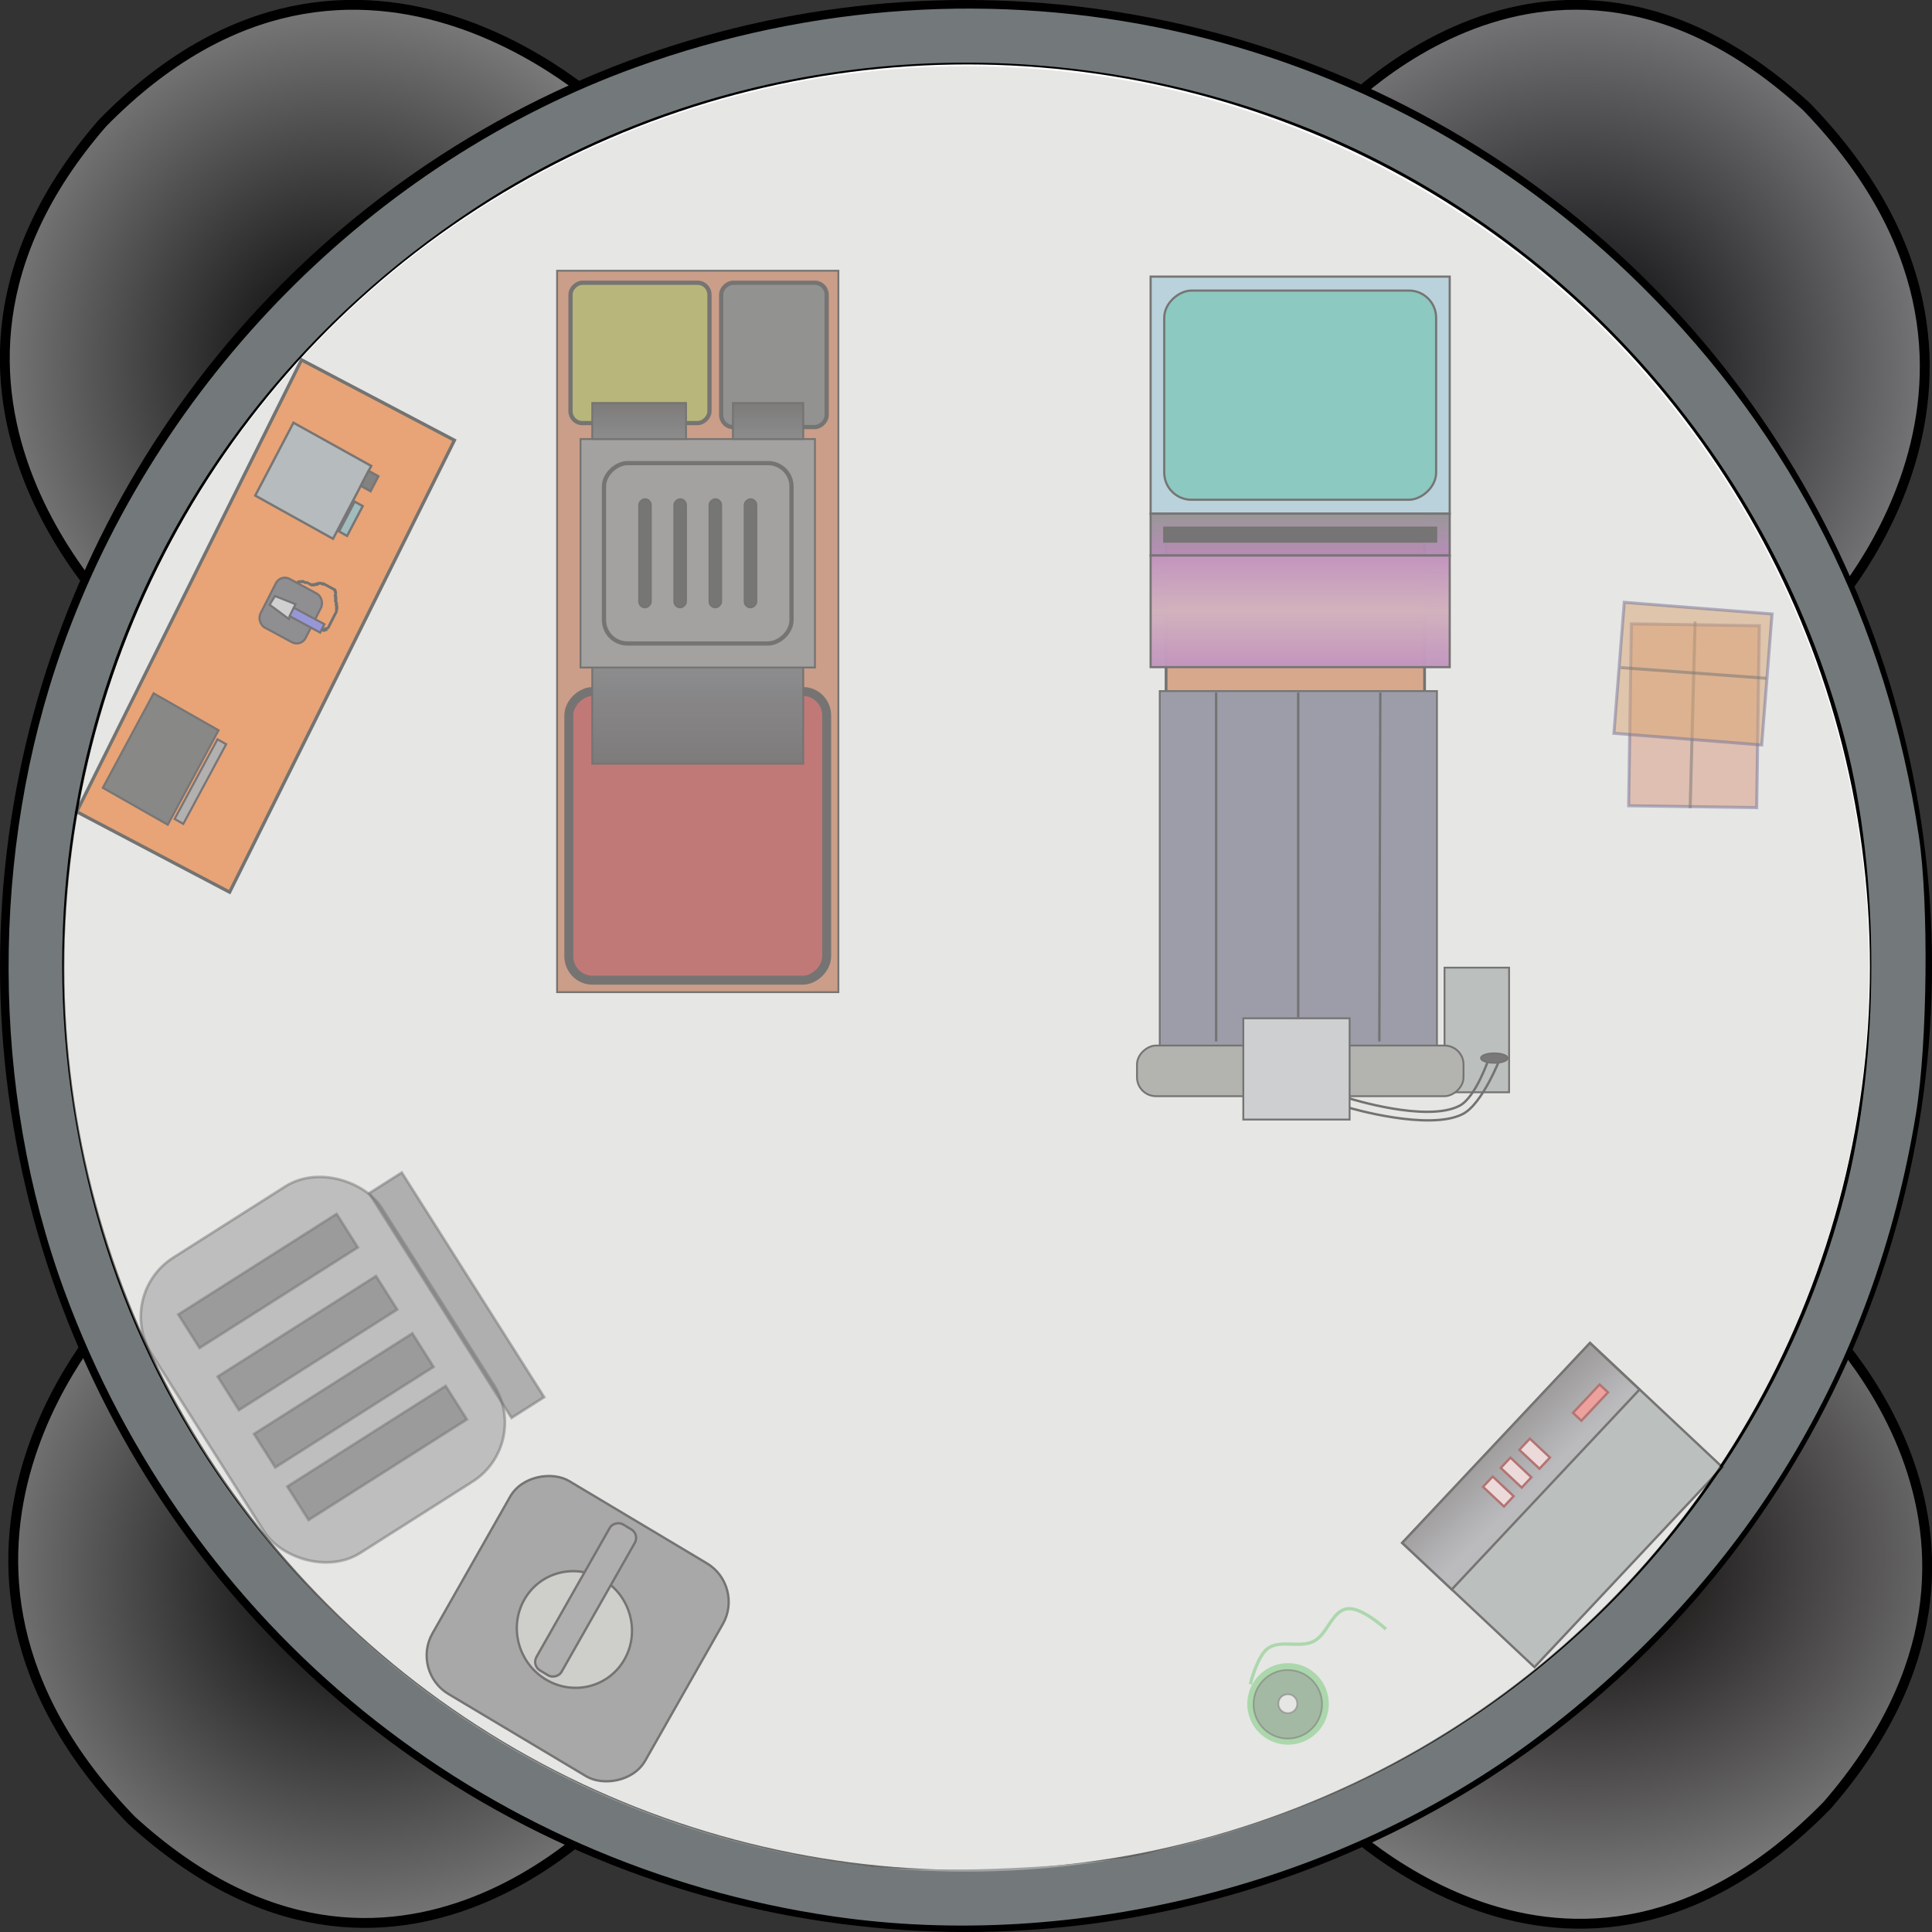 <?xml version="1.0" encoding="UTF-8" standalone="no"?>
<svg
   width="900"
   height="900"
   id="svg2396"
   sodipodi:version="0.32"
   inkscape:version="1.3-beta (cedbd6c6ff, 2023-05-28)"
   sodipodi:docname="machinery_hab.svg"
   inkscape:output_extension="org.inkscape.output.svg.inkscape"
   version="1.0"
   inkscape:export-filename="/home/scud/Documents/msp/concept_art/lander_hab_color.png"
   inkscape:export-xdpi="99.859245"
   inkscape:export-ydpi="99.859245"
   style="enable-background:new"
   xmlns:inkscape="http://www.inkscape.org/namespaces/inkscape"
   xmlns:sodipodi="http://sodipodi.sourceforge.net/DTD/sodipodi-0.dtd"
   xmlns:xlink="http://www.w3.org/1999/xlink"
   xmlns="http://www.w3.org/2000/svg"
   xmlns:svg="http://www.w3.org/2000/svg"
   xmlns:rdf="http://www.w3.org/1999/02/22-rdf-syntax-ns#"
   xmlns:cc="http://creativecommons.org/ns#"
   xmlns:dc="http://purl.org/dc/elements/1.1/">
  <rect width="100%" height="100%" fill="#333333" stroke="none"/>
  <defs
     id="defs2398">
    <linearGradient
       id="linearGradient3282">
      <stop
         style="stop-color:#000000;stop-opacity:1;"
         offset="0"
         id="stop3284" />
      <stop
         style="stop-color:#7b7b7b;stop-opacity:1;"
         offset="1"
         id="stop3286" />
    </linearGradient>
    <linearGradient
       id="linearGradient3273">
      <stop
         style="stop-color:#000002;stop-opacity:1;"
         offset="0"
         id="stop3275" />
      <stop
         style="stop-color:#777779;stop-opacity:0.991;"
         offset="1"
         id="stop3277" />
    </linearGradient>
    <linearGradient
       id="linearGradient3264">
      <stop
         style="stop-color:#040000;stop-opacity:1;"
         offset="0"
         id="stop3266" />
      <stop
         style="stop-color:#848484;stop-opacity:1;"
         offset="1"
         id="stop3268" />
    </linearGradient>
    <linearGradient
       id="linearGradient3255">
      <stop
         style="stop-color:#000000;stop-opacity:1;"
         offset="0"
         id="stop3257" />
      <stop
         style="stop-color:#828282;stop-opacity:1;"
         offset="1"
         id="stop3259" />
    </linearGradient>
    <radialGradient
       inkscape:collect="always"
       xlink:href="#linearGradient3255"
       id="radialGradient3261"
       cx="295.46"
       cy="93.108"
       fx="295.46"
       fy="93.108"
       r="9.497"
       gradientTransform="matrix(-1.646,19.038,19.578,1.781,-883.844,-4973.974)"
       gradientUnits="userSpaceOnUse" />
    <radialGradient
       inkscape:collect="always"
       xlink:href="#linearGradient3264"
       id="radialGradient3270"
       cx="337.688"
       cy="93.486"
       fx="337.688"
       fy="93.486"
       r="9.388"
       gradientTransform="matrix(22.518,0.413,0.324,-18.614,-6613.019,2408.249)"
       gradientUnits="userSpaceOnUse" />
    <radialGradient
       inkscape:collect="always"
       xlink:href="#linearGradient3273"
       id="radialGradient3279"
       cx="336.775"
       cy="134.029"
       fx="336.775"
       fy="134.029"
       r="9.442"
       gradientTransform="matrix(0.246,-18.189,-17.343,-0.247,3263.475,6413.608)"
       gradientUnits="userSpaceOnUse" />
    <radialGradient
       inkscape:collect="always"
       xlink:href="#linearGradient3282"
       id="radialGradient3319"
       gradientUnits="userSpaceOnUse"
       gradientTransform="matrix(-17.299,0.266,0.262,17.904,5489.037,-2229.104)"
       cx="293.591"
       cy="134.234"
       fx="293.591"
       fy="134.234"
       r="9.572" />
    <linearGradient
       id="linearGradient5110">
      <stop
         style="stop-color:#141010;stop-opacity:1;"
         offset="0"
         id="stop5112" />
      <stop
         style="stop-color:#2f3137;stop-opacity:0.976;"
         offset="1"
         id="stop5114" />
    </linearGradient>
    <linearGradient
       inkscape:collect="always"
       xlink:href="#linearGradient5110"
       id="linearGradient5704"
       gradientUnits="userSpaceOnUse"
       gradientTransform="matrix(1.484,0,0,1.446,-970.806,16.965)"
       x1="445"
       y1="270"
       x2="430"
       y2="270" />
    <linearGradient
       inkscape:collect="always"
       xlink:href="#linearGradient5110"
       id="linearGradient5707"
       gradientUnits="userSpaceOnUse"
       gradientTransform="matrix(1.484,0,0,1.446,-970.806,16.965)"
       x1="445"
       y1="215"
       x2="430"
       y2="215" />
    <linearGradient
       inkscape:collect="always"
       xlink:href="#linearGradient5110"
       id="linearGradient5714"
       gradientUnits="userSpaceOnUse"
       gradientTransform="matrix(1.484,0,0,1.446,-970.806,16.965)"
       x1="294.607"
       y1="240"
       x2="335"
       y2="240" />
    <linearGradient
       id="linearGradient3708">
      <stop
         style="stop-color:#8f8f97;stop-opacity:1;"
         offset="0"
         id="stop3710" />
      <stop
         style="stop-color:#585456;stop-opacity:1;"
         offset="1"
         id="stop3712" />
    </linearGradient>
    <linearGradient
       inkscape:collect="always"
       xlink:href="#linearGradient3708"
       id="linearGradient5796"
       gradientUnits="userSpaceOnUse"
       gradientTransform="matrix(1.41,0,0,1.374,-1107.341,31.918)"
       x1="439.885"
       y1="517.994"
       x2="440.671"
       y2="498.57" />
    <linearGradient
       id="linearGradient5274">
      <stop
         style="stop-color:#9d4199;stop-opacity:1;"
         offset="0"
         id="stop5276" />
      <stop
         id="stop5282"
         offset="0.5"
         style="stop-color:#be7e95;stop-opacity:0.992;" />
      <stop
         style="stop-color:#9d4199;stop-opacity:0.969;"
         offset="1"
         id="stop5278" />
    </linearGradient>
    <linearGradient
       id="linearGradient5264">
      <stop
         style="stop-color:#494a4a;stop-opacity:1;"
         offset="0"
         id="stop5266" />
      <stop
         style="stop-color:#872d87;stop-opacity:0.961;"
         offset="1"
         id="stop5268" />
    </linearGradient>
    <linearGradient
       inkscape:collect="always"
       xlink:href="#linearGradient5274"
       id="linearGradient5852"
       gradientUnits="userSpaceOnUse"
       gradientTransform="matrix(1.634,0,0,1.593,-155.307,-1661.839)"
       x1="304.607"
       y1="660"
       x2="345.393"
       y2="660" />
    <linearGradient
       inkscape:collect="always"
       xlink:href="#linearGradient5264"
       id="linearGradient5855"
       gradientUnits="userSpaceOnUse"
       gradientTransform="matrix(1.634,0,0,1.593,-155.307,-1661.839)"
       x1="289.607"
       y1="660"
       x2="305.393"
       y2="660" />
  </defs>
  <sodipodi:namedview
     id="base"
     pagecolor="#ffffff"
     bordercolor="#666666"
     borderopacity="1.0"
     gridtolerance="10000"
     guidetolerance="10"
     objecttolerance="10"
     inkscape:pageopacity="0.0"
     inkscape:pageshadow="2"
     inkscape:zoom="0.80104641"
     inkscape:cx="293.36627"
     inkscape:cy="407.59186"
     inkscape:document-units="px"
     inkscape:current-layer="layer6"
     showgrid="true"
     inkscape:snap-global="false"
     inkscape:window-width="1920"
     inkscape:window-height="1057"
     inkscape:window-x="-8"
     inkscape:window-y="-8"
     inkscape:snap-to-guides="false"
     showguides="false"
     inkscape:guide-bbox="true"
     inkscape:snap-grids="true"
     inkscape:snap-object-midpoints="true"
     inkscape:window-maximized="1"
     fit-margin-top="0"
     fit-margin-left="0"
     fit-margin-right="0"
     fit-margin-bottom="0"
     inkscape:document-rotation="0"
     inkscape:showpageshadow="0"
     inkscape:pagecheckerboard="0"
     inkscape:deskcolor="#d1d1d1">
    <inkscape:grid
       type="xygrid"
       id="grid2427"
       visible="true"
       enabled="true"
       empspacing="5"
       snapvisiblegridlinesonly="true"
       originx="-0.005"
       originy="-0.011"
       spacingx="1"
       spacingy="1"
       units="px" />
    <sodipodi:guide
       orientation="1,0"
       position="31.553,37.726"
       id="guide2842"
       inkscape:locked="false" />
    <sodipodi:guide
       orientation="0,1"
       position="-8.06,30.002"
       id="guide2844"
       inkscape:locked="false" />
  </sodipodi:namedview>
  <g
     inkscape:label="foot pads"
     inkscape:groupmode="layer"
     id="layer1"
     style="display:inline"
     transform="translate(-286.656,-83.384)">
    <path
       style="display:inline;fill:url(#radialGradient3261);fill-opacity:1;fill-rule:evenodd;stroke:#000000;stroke-width:4.592px;stroke-linecap:butt;stroke-linejoin:miter;stroke-opacity:1"
       d="m 340.894,692.339 c 0,0 -112.729,115.503 7.046,238.993 123.354,112.652 227.773,-8.99 227.773,-8.99"
       id="path2415"
       sodipodi:nodetypes="ccc"
       inkscape:connector-curvature="0" />
    <path
       style="display:inline;fill:url(#radialGradient3270);fill-opacity:1;fill-rule:evenodd;stroke:#000000;stroke-width:4.592px;stroke-linecap:butt;stroke-linejoin:miter;stroke-opacity:1"
       d="m 904.825,926.447 c 0,0 112.588,120.825 232.96,-2.051 109.808,-126.548 -8.763,-231.945 -8.763,-231.945"
       id="path2417"
       sodipodi:nodetypes="ccc"
       inkscape:connector-curvature="0" />
    <path
       style="display:inline;fill:url(#radialGradient3279);fill-opacity:1;fill-rule:evenodd;stroke:#000000;stroke-width:4.592px;stroke-linecap:butt;stroke-linejoin:miter;stroke-opacity:1"
       d="m 1135.204,372.038 c 0,0 112.729,-115.503 -7.045,-238.993 -123.354,-112.652 -226.091,10.716 -226.091,10.716"
       id="path2419"
       sodipodi:nodetypes="ccc"
       inkscape:connector-curvature="0" />
    <path
       style="display:inline;fill:url(#radialGradient3319);fill-opacity:1;fill-rule:evenodd;stroke:#000000;stroke-width:4.592px;stroke-linecap:butt;stroke-linejoin:miter;stroke-opacity:1"
       d="m 574.045,138.722 c 0,0 -119.317,-120.825 -239.689,2.051 -109.808,126.548 13.81,237.123 13.81,237.123"
       id="path2421"
       sodipodi:nodetypes="ccc"
       inkscape:connector-curvature="0" />
  </g>
  <g
     inkscape:groupmode="layer"
     id="layer2"
     style="display:inline"
     transform="translate(-286.656,-83.384)"
     inkscape:label="frame">
    <ellipse
       style="fill:#ffffff;fill-opacity:1;fill-rule:evenodd;stroke:#000000;stroke-width:4.863;stroke-linecap:round;stroke-linejoin:miter;stroke-miterlimit:4;stroke-dasharray:none;stroke-dashoffset:0;stroke-opacity:1"
       id="path3634"
       cx="736.656"
       cy="533.384"
       inkscape:label="outer wall"
       rx="447.569"
       ry="447.568" />
    <circle
       style="fill:#ffffff;fill-opacity:1;fill-rule:evenodd;stroke:#000000;stroke-width:4.959;stroke-linecap:round;stroke-linejoin:miter;stroke-miterlimit:4;stroke-dasharray:none;stroke-dashoffset:0;stroke-opacity:1"
       id="path3632"
       cx="737.192"
       cy="533.94"
       inkscape:label="inner wall"
       r="423.02" />
    <path
       style="color:#000000;display:inline;overflow:visible;visibility:visible;fill:#73797a;fill-opacity:1;fill-rule:nonzero;stroke:none;stroke-width:15.565;marker:none;enable-background:accumulate"
       d="M 675.049,976.127 C 510.294,952.099 374.14,841.405 316.656,684.752 282.318,591.175 281.984,479.824 315.757,385.023 360.106,260.535 460.502,158.98 582.988,114.708 747.667,55.186 928.317,94.575 1051.607,216.885 c 70.607,70.045 113.979,156.203 128.937,256.132 4.662,31.141 3.995,96.42 -1.316,128.941 -19.373,118.62 -79.54,217.787 -176.381,290.711 -90.516,68.16 -215.136,99.889 -327.798,83.458 v 0 z m 135.674,-27.374 c 13.957,-2.276 40.369,-9.055 58.693,-15.065 136.267,-44.691 241.167,-156.272 276.688,-294.308 16.365,-63.594 16.393,-148.674 0.07,-211.207 -35.577,-136.315 -139.161,-248.112 -271.35,-292.865 -124.332,-42.093 -260.879,-25.141 -367.99,45.685 -153.417,101.446 -223.02,281.835 -177.457,459.915 42.779,167.199 188.336,292.489 362.36,311.905 28.528,3.183 86.75,1.196 118.985,-4.06 z"
       id="path3637"
       inkscape:connector-curvature="0"
       inkscape:label="Thickness" />
    <circle
       style="display:inline;opacity:0.5;fill:#cececc;fill-opacity:1;fill-rule:nonzero;stroke:none;stroke-width:15.683;enable-background:new"
       id="path5608"
       cx="736.849"
       cy="534.756"
       inkscape:label="grey floor"
       r="420.5" />
  </g>
  <g
     inkscape:groupmode="layer"
     id="layer6"
     inkscape:label="interior"
     style="opacity:0.5"
     transform="translate(-0.005,-2.295)">
    <g
       id="g148"
       inkscape:label="long machine 1"
       transform="matrix(0.755,0,0,0.755,50.157,-44.417)">
      <rect
         y="277.306"
         x="-674.048"
         height="173.56"
         width="445.137"
         id="rect4516"
         style="display:inline;fill:#ad552c;fill-opacity:1;fill-rule:nonzero;stroke:#050202;stroke-width:1.151;stroke-linecap:round;stroke-linejoin:miter;stroke-miterlimit:4;stroke-dasharray:none;stroke-dashoffset:0;stroke-opacity:1;enable-background:new"
         transform="rotate(-90)" />
      <rect
         style="display:inline;fill:#9b0c0c;fill-opacity:1;fill-rule:nonzero;stroke:#050202;stroke-width:5.546;stroke-linecap:round;stroke-linejoin:miter;stroke-miterlimit:4;stroke-dasharray:none;stroke-dashoffset:0;stroke-opacity:1;enable-background:new"
         id="rect3666"
         width="178.055"
         height="159.097"
         x="-666.629"
         y="284.538"
         ry="14.463"
         rx="14.838"
         transform="rotate(-90)" />
      <rect
         style="display:inline;fill:url(#linearGradient5714);fill-opacity:1;fill-rule:nonzero;stroke:#050202;stroke-width:1.151;stroke-linecap:round;stroke-linejoin:miter;stroke-miterlimit:4;stroke-dasharray:none;stroke-dashoffset:0;stroke-opacity:1;enable-background:new"
         id="rect3668"
         width="59.352"
         height="130.17"
         x="-533.088"
         y="299.001"
         transform="rotate(-90)" />
      <rect
         style="display:inline;fill:#5f5d5e;fill-opacity:1;fill-rule:nonzero;stroke:#050202;stroke-width:1.151;stroke-linecap:round;stroke-linejoin:miter;stroke-miterlimit:4;stroke-dasharray:none;stroke-dashoffset:0;stroke-opacity:1;enable-background:new"
         id="rect5118"
         width="140.96"
         height="144.634"
         x="-473.736"
         y="291.769"
         transform="rotate(-90)" />
      <rect
         style="display:inline;fill:#5f5d5e;fill-opacity:1;fill-rule:nonzero;stroke:#050202;stroke-width:2.616;stroke-linecap:round;stroke-linejoin:miter;stroke-miterlimit:4;stroke-dasharray:none;stroke-dashoffset:0;stroke-opacity:1;enable-background:new"
         id="rect5120"
         width="111.284"
         height="115.707"
         x="-458.898"
         y="306.233"
         ry="14.463"
         transform="rotate(-90)" />
      <rect
         style="display:inline;fill:#3e3d3c;fill-opacity:1;fill-rule:nonzero;stroke:#050202;stroke-width:2.616;stroke-linecap:round;stroke-linejoin:miter;stroke-miterlimit:4;stroke-dasharray:none;stroke-dashoffset:0;stroke-opacity:1;enable-background:new"
         id="rect5122"
         width="89.027"
         height="65.085"
         x="-325.357"
         y="378.549"
         rx="7.419"
         ry="7.232"
         transform="rotate(-90)" />
      <rect
         style="display:inline;fill:#8a8510;fill-opacity:1;fill-rule:nonzero;stroke:#050202;stroke-width:2.616;stroke-linecap:round;stroke-linejoin:miter;stroke-miterlimit:4;stroke-dasharray:none;stroke-dashoffset:0;stroke-opacity:1;enable-background:new"
         id="rect5124"
         width="86.59"
         height="85.741"
         x="-322.919"
         y="285.576"
         rx="7.419"
         ry="7.232"
         transform="rotate(-90)" />
      <rect
         style="display:inline;fill:url(#linearGradient5707);fill-opacity:1;fill-rule:nonzero;stroke:#050202;stroke-width:1.151;stroke-linecap:round;stroke-linejoin:miter;stroke-miterlimit:4;stroke-dasharray:none;stroke-dashoffset:0;stroke-opacity:1;enable-background:new"
         id="rect5126"
         width="22.257"
         height="57.853"
         x="-332.776"
         y="299.001"
         transform="rotate(-90)" />
      <rect
         style="display:inline;fill:url(#linearGradient5704);fill-opacity:1;fill-rule:nonzero;stroke:#050202;stroke-width:1.151;stroke-linecap:round;stroke-linejoin:miter;stroke-miterlimit:4;stroke-dasharray:none;stroke-dashoffset:0;stroke-opacity:1;enable-background:new"
         id="rect5136"
         width="22.257"
         height="43.39"
         x="-332.776"
         y="385.781"
         transform="rotate(-90)" />
      <rect
         style="display:inline;fill:#050505;fill-opacity:1;fill-rule:nonzero;stroke:#050202;stroke-width:1.151;stroke-linecap:round;stroke-linejoin:miter;stroke-miterlimit:4;stroke-dasharray:none;stroke-dashoffset:0;stroke-opacity:1;enable-background:new"
         id="rect5146"
         width="66.771"
         height="7.232"
         x="-436.641"
         y="393.013"
         ry="3.616"
         transform="rotate(-90)" />
      <rect
         ry="3.616"
         y="371.318"
         x="-436.641"
         height="7.232"
         width="66.771"
         id="rect5148"
         style="display:inline;fill:#050505;fill-opacity:1;fill-rule:nonzero;stroke:#050202;stroke-width:1.151;stroke-linecap:round;stroke-linejoin:miter;stroke-miterlimit:4;stroke-dasharray:none;stroke-dashoffset:0;stroke-opacity:1;enable-background:new"
         transform="rotate(-90)" />
      <rect
         style="display:inline;fill:#050505;fill-opacity:1;fill-rule:nonzero;stroke:#050202;stroke-width:1.151;stroke-linecap:round;stroke-linejoin:miter;stroke-miterlimit:4;stroke-dasharray:none;stroke-dashoffset:0;stroke-opacity:1;enable-background:new"
         id="rect5150"
         width="66.771"
         height="7.232"
         x="-436.641"
         y="349.623"
         ry="3.616"
         transform="rotate(-90)" />
      <rect
         ry="3.616"
         y="327.928"
         x="-436.641"
         height="7.232"
         width="66.771"
         id="rect5152"
         style="display:inline;fill:#050505;fill-opacity:1;fill-rule:nonzero;stroke:#050202;stroke-width:1.151;stroke-linecap:round;stroke-linejoin:miter;stroke-miterlimit:4;stroke-dasharray:none;stroke-dashoffset:0;stroke-opacity:1;enable-background:new"
         transform="rotate(-90)" />
    </g>
    <g
       id="g6069"
       inkscape:label="green roll"
       transform="matrix(1.497,0,0,1.497,510.129,394.698)"
       style="enable-background:new;display:inline">
      <path
         inkscape:connector-curvature="0"
         style="opacity:0.5;fill:#00ab00;fill-opacity:1;fill-rule:nonzero;stroke:none"
         d="m 60.058,255.407 c -7.01,0 -12.697,5.688 -12.697,12.697 0,7.01 5.688,12.68 12.697,12.68 7.01,0 12.68,-5.671 12.68,-12.68 0,-7.01 -5.671,-12.697 -12.68,-12.697 z m 0,9.648 c 1.682,0 3.033,1.367 3.033,3.049 0,1.682 -1.35,3.033 -3.033,3.033 -1.682,0 -3.049,-1.35 -3.049,-3.033 0,-1.682 1.367,-3.049 3.049,-3.049 z"
         id="path4131" />
      <path
         inkscape:connector-curvature="0"
         style="opacity:0.5;fill:#525255;fill-opacity:1;fill-rule:nonzero;stroke:#000000;stroke-width:0.533;stroke-linecap:round;stroke-linejoin:miter;stroke-miterlimit:4;stroke-dasharray:none;stroke-dashoffset:0;stroke-opacity:1"
         d="m 59.425,257.557 c -5.635,0.286 -10.114,4.959 -10.114,10.664 0,5.89 4.775,10.664 10.664,10.664 5.89,0 10.664,-4.775 10.664,-10.664 0,-5.89 -4.775,-10.664 -10.664,-10.664 -0.184,0 -0.368,-0.009 -0.55,0 z m 0.55,7.548 c 0.406,0 0.798,0.068 1.15,0.217 0.352,0.149 0.667,0.367 0.933,0.633 0.266,0.266 0.484,0.582 0.633,0.933 0.149,0.352 0.217,0.744 0.217,1.15 0,0.406 -0.068,0.798 -0.217,1.15 -0.149,0.352 -0.367,0.667 -0.633,0.933 -0.266,0.266 -0.582,0.484 -0.933,0.633 -0.352,0.149 -0.744,0.217 -1.15,0.217 -0.406,0 -0.798,-0.068 -1.15,-0.217 -0.352,-0.149 -0.667,-0.367 -0.933,-0.633 -0.266,-0.266 -0.484,-0.582 -0.633,-0.933 -0.149,-0.352 -0.217,-0.744 -0.217,-1.15 0,-0.406 0.068,-0.798 0.217,-1.15 0.149,-0.352 0.367,-0.667 0.633,-0.933 0.266,-0.266 0.582,-0.484 0.933,-0.633 0.352,-0.149 0.744,-0.217 1.15,-0.217 z"
         id="path4133" />
      <path
         inkscape:connector-curvature="0"
         style="opacity:0.5;fill:none;stroke:#00ab00;stroke-width:1px;stroke-linecap:butt;stroke-linejoin:miter;stroke-opacity:1"
         d="m 48.309,261.973 c 0,0 2.085,-8.661 5.395,-11.108 3.874,-2.864 9.969,-0.073 14.282,-2.222 4.353,-2.168 5.66,-9.464 10.473,-10.156 4.497,-0.646 12.06,6.347 12.06,6.347"
         id="path4135"
         sodipodi:nodetypes="caaac" />
    </g>
    <g
       id="g156"
       inkscape:label="shreder"
       transform="rotate(43.208,466.914,553.796)"
       inkscape:transform-center-x="-18.925143"
       inkscape:transform-center-y="-22.990865">
      <rect
         style="display:inline;fill:#909797;fill-opacity:1;fill-rule:nonzero;stroke:#050202;stroke-width:1.094;stroke-linecap:round;stroke-linejoin:miter;stroke-miterlimit:4;stroke-dasharray:none;stroke-dashoffset:0;stroke-opacity:1;enable-background:new"
         id="rect3704"
         width="127.816"
         height="84.543"
         x="-548.147"
         y="717.19"
         transform="rotate(-90)" />
      <rect
         style="display:inline;fill:url(#linearGradient5796);fill-opacity:1;fill-rule:nonzero;stroke:#050202;stroke-width:1.094;stroke-linecap:round;stroke-linejoin:miter;stroke-miterlimit:4;stroke-dasharray:none;stroke-dashoffset:0;stroke-opacity:1;enable-background:new"
         id="rect3706"
         width="127.73"
         height="31.683"
         x="-548.147"
         y="717.19"
         transform="rotate(-90)" />
      <rect
         style="display:inline;fill:#f25c55;fill-opacity:1;fill-rule:nonzero;stroke:#7f0202;stroke-width:1.094;stroke-linecap:round;stroke-linejoin:miter;stroke-miterlimit:4;stroke-dasharray:none;stroke-dashoffset:0;stroke-opacity:1;enable-background:new"
         id="rect3716"
         width="18.12"
         height="5.352"
         x="-449.527"
         y="733.71"
         transform="rotate(-90)" />
      <rect
         style="display:inline;fill:#f2cecf;fill-opacity:1;fill-rule:nonzero;stroke:#7f0202;stroke-width:1.094;stroke-linecap:round;stroke-linejoin:miter;stroke-miterlimit:4;stroke-dasharray:none;stroke-dashoffset:0;stroke-opacity:1;enable-background:new"
         id="rect3718"
         width="7.138"
         height="12.846"
         x="-479.178"
         y="727.287"
         transform="rotate(-90)" />
      <rect
         style="display:inline;fill:#f2cecf;fill-opacity:1;fill-rule:nonzero;stroke:#7f0202;stroke-width:1.094;stroke-linecap:round;stroke-linejoin:miter;stroke-miterlimit:4;stroke-dasharray:none;stroke-dashoffset:0;stroke-opacity:1;enable-background:new"
         id="rect3720"
         width="6.589"
         height="13.381"
         x="-491.258"
         y="726.752"
         transform="rotate(-90)" />
      <rect
         style="display:inline;fill:#f2cecf;fill-opacity:1;fill-rule:nonzero;stroke:#7f0202;stroke-width:1.094;stroke-linecap:round;stroke-linejoin:miter;stroke-miterlimit:4;stroke-dasharray:none;stroke-dashoffset:0;stroke-opacity:1;enable-background:new"
         id="rect3722"
         width="6.589"
         height="13.381"
         x="-503.338"
         y="726.752"
         transform="rotate(-90)" />
    </g>
    <g
       id="g174"
       inkscape:label="long machine 2"
       transform="matrix(0.795,0,0,0.795,120.449,-11.747)">
      <rect
         style="fill:#c76933;fill-opacity:1;fill-rule:nonzero;stroke:#000000;stroke-width:1.636;stroke-linecap:round;stroke-linejoin:miter;stroke-miterlimit:4;stroke-dasharray:none;stroke-dashoffset:0;stroke-opacity:1"
         id="rect5619"
         width="151.459"
         height="446.037"
         x="531.772"
         y="204.265" />
      <rect
         style="display:inline;fill:#52536d;fill-opacity:1;fill-rule:nonzero;stroke:#050202;stroke-width:1.094;stroke-linecap:round;stroke-linejoin:miter;stroke-miterlimit:4;stroke-dasharray:none;stroke-dashoffset:0;stroke-opacity:1;enable-background:new"
         id="rect3696"
         width="235.09"
         height="162.412"
         x="-657.703"
         y="528.081"
         transform="rotate(-90)" />
      <rect
         style="display:inline;fill:#909797;fill-opacity:1;fill-rule:nonzero;stroke:#050202;stroke-width:1.094;stroke-linecap:round;stroke-linejoin:miter;stroke-miterlimit:4;stroke-dasharray:none;stroke-dashoffset:0;stroke-opacity:1;enable-background:new"
         id="rect3702"
         width="73.038"
         height="37.822"
         x="-657.703"
         y="694.942"
         transform="rotate(-90)" />
      <rect
         style="display:inline;fill:#80807c;fill-opacity:1;fill-rule:nonzero;stroke:#050202;stroke-width:1.094;stroke-linecap:round;stroke-linejoin:miter;stroke-miterlimit:4;stroke-dasharray:none;stroke-dashoffset:0;stroke-opacity:1;enable-background:new"
         id="rect3698"
         width="29.672"
         height="191.334"
         x="-659.985"
         y="514.732"
         ry="11.124"
         transform="rotate(-90)" />
      <rect
         style="display:inline;fill:#b3b7bd;fill-opacity:1;fill-rule:nonzero;stroke:#050202;stroke-width:1.094;stroke-linecap:round;stroke-linejoin:miter;stroke-miterlimit:4;stroke-dasharray:none;stroke-dashoffset:0;stroke-opacity:1;enable-background:new"
         id="rect3700"
         width="59.343"
         height="62.295"
         x="-673.68"
         y="577.026"
         transform="rotate(-90)" />
      <path
         style="display:inline;fill:none;stroke:#000000;stroke-width:1.392px;stroke-linecap:butt;stroke-linejoin:miter;stroke-opacity:1;enable-background:new"
         d="m 656.733,627.919 0.571,-204.46"
         id="path3724"
         inkscape:connector-curvature="0" />
      <path
         style="display:inline;fill:none;stroke:#000000;stroke-width:1.392px;stroke-linecap:butt;stroke-linejoin:miter;stroke-opacity:1;enable-background:new"
         d="M 561.091,627.919 V 423.46"
         id="path3726"
         inkscape:connector-curvature="0" />
      <path
         style="display:inline;fill:none;stroke:#000000;stroke-width:1.392px;stroke-linecap:butt;stroke-linejoin:miter;stroke-opacity:1;enable-background:new"
         d="M 609.197,613.819 V 423.46"
         id="path3728"
         inkscape:connector-curvature="0" />
      <path
         style="display:inline;fill:none;stroke:#000000;stroke-width:1.392px;stroke-linecap:butt;stroke-linejoin:miter;stroke-opacity:1;enable-background:new"
         d="m 639.165,666.8 c 0,0 46.51,13.735 66.387,3.681 11.705,-5.92 22.129,-33.133 22.129,-33.133"
         id="path3730"
         sodipodi:nodetypes="cac"
         inkscape:connector-curvature="0" />
      <path
         style="display:inline;fill:none;stroke:#000000;stroke-width:1.392px;stroke-linecap:butt;stroke-linejoin:miter;stroke-opacity:1;enable-background:new"
         d="m 639.165,661.278 c 0,0 45.374,14.355 64.593,4.295 9.657,-5.055 17.344,-28.224 17.344,-28.224"
         id="path3732"
         sodipodi:nodetypes="cac"
         inkscape:connector-curvature="0" />
      <ellipse
         transform="rotate(-90)"
         style="display:inline;fill:#0a0c0c;fill-opacity:1;fill-rule:nonzero;stroke:#050202;stroke-width:1.094;stroke-linecap:round;stroke-linejoin:miter;stroke-miterlimit:4;stroke-dasharray:none;stroke-dashoffset:0;stroke-opacity:1;enable-background:new"
         id="path3734"
         cx="-637.655"
         cy="724.093"
         rx="2.761"
         ry="7.775" />
      <rect
         style="display:inline;fill:#8cbed2;fill-opacity:1;fill-rule:nonzero;stroke:#050202;stroke-width:1.268;stroke-linecap:round;stroke-linejoin:miter;stroke-miterlimit:4;stroke-dasharray:none;stroke-dashoffset:0;stroke-opacity:1;enable-background:new"
         id="rect5260"
         width="138.926"
         height="175.248"
         x="179.749"
         y="-697.975"
         transform="rotate(90)" />
      <rect
         style="display:inline;fill:url(#linearGradient5855);fill-opacity:1;fill-rule:nonzero;stroke:#050202;stroke-width:1.268;stroke-linecap:round;stroke-linejoin:miter;stroke-miterlimit:4;stroke-dasharray:none;stroke-dashoffset:0;stroke-opacity:1;enable-background:new"
         id="rect5262"
         width="24.516"
         height="175.248"
         x="318.675"
         y="-697.975"
         transform="rotate(90)" />
      <rect
         style="display:inline;fill:url(#linearGradient5852);fill-opacity:1;fill-rule:nonzero;stroke:#050202;stroke-width:1.268;stroke-linecap:round;stroke-linejoin:miter;stroke-miterlimit:4;stroke-dasharray:none;stroke-dashoffset:0;stroke-opacity:1;enable-background:new"
         id="rect5272"
         width="65.377"
         height="175.248"
         x="343.191"
         y="-697.975"
         transform="rotate(90)" />
      <rect
         style="display:inline;fill:#050204;fill-opacity:1;fill-rule:nonzero;stroke:#050202;stroke-width:1.268;stroke-linecap:round;stroke-linejoin:miter;stroke-miterlimit:4;stroke-dasharray:none;stroke-dashoffset:0;stroke-opacity:1;enable-background:new"
         id="rect5284"
         width="8.172"
         height="159.316"
         x="326.847"
         y="-690.009"
         transform="rotate(90)" />
      <rect
         style="display:inline;fill:#31ab9b;fill-opacity:1;fill-rule:nonzero;stroke:#050202;stroke-width:1.268;stroke-linecap:round;stroke-linejoin:miter;stroke-miterlimit:4;stroke-dasharray:none;stroke-dashoffset:0;stroke-opacity:1;enable-background:new"
         id="rect5286"
         width="122.582"
         height="159.316"
         x="187.921"
         y="-690.009"
         ry="15.932"
         transform="rotate(90)" />
    </g>
    <g
       id="g128"
       inkscape:label="bloack machine"
       transform="rotate(-31.223,439.423,480.878)">
      <rect
         ry="32.554"
         y="388.135"
         x="36.756"
         height="162.769"
         width="126.932"
         id="rect3622"
         style="display:inline;opacity:0.5;fill:#47484a;fill-opacity:1;fill-rule:nonzero;stroke:#050202;stroke-width:1.263;stroke-linecap:round;stroke-linejoin:miter;stroke-miterlimit:4;stroke-dasharray:none;stroke-dashoffset:0;stroke-opacity:1;enable-background:new"
         transform="matrix(1,-0.021,0.02,1,0,0)" />
      <rect
         y="411.75"
         x="162.427"
         height="123.831"
         width="17.978"
         id="rect3624"
         style="display:inline;opacity:0.5;fill:#0c0b0c;fill-opacity:1;fill-rule:nonzero;stroke:#050202;stroke-width:1.263;stroke-linecap:round;stroke-linejoin:miter;stroke-miterlimit:4;stroke-dasharray:none;stroke-dashoffset:0;stroke-opacity:1;enable-background:new"
         transform="matrix(1,-0.021,0.02,1,0,0)" />
      <rect
         y="411.75"
         x="57.129"
         height="18.443"
         width="87.321"
         id="rect3626"
         style="display:inline;opacity:0.5;fill:#0c0b0c;fill-opacity:1;fill-rule:nonzero;stroke:#050202;stroke-width:1.263;stroke-linecap:round;stroke-linejoin:miter;stroke-miterlimit:4;stroke-dasharray:none;stroke-dashoffset:0;stroke-opacity:1;enable-background:new"
         transform="matrix(1,-0.021,0.02,1,0,0)" />
      <rect
         style="display:inline;opacity:0.5;fill:#0c0b0c;fill-opacity:1;fill-rule:nonzero;stroke:#050202;stroke-width:1.263;stroke-linecap:round;stroke-linejoin:miter;stroke-miterlimit:4;stroke-dasharray:none;stroke-dashoffset:0;stroke-opacity:1;enable-background:new"
         id="rect3628"
         width="87.321"
         height="18.443"
         x="57.129"
         y="446.002"
         transform="matrix(1,-0.021,0.02,1,0,0)" />
      <rect
         y="477.618"
         x="57.129"
         height="18.443"
         width="87.321"
         id="rect3630"
         style="display:inline;opacity:0.5;fill:#0c0b0c;fill-opacity:1;fill-rule:nonzero;stroke:#050202;stroke-width:1.263;stroke-linecap:round;stroke-linejoin:miter;stroke-miterlimit:4;stroke-dasharray:none;stroke-dashoffset:0;stroke-opacity:1;enable-background:new"
         transform="matrix(1,-0.021,0.02,1,0,0)" />
      <rect
         style="display:inline;opacity:0.5;fill:#0c0b0c;fill-opacity:1;fill-rule:nonzero;stroke:#050202;stroke-width:1.263;stroke-linecap:round;stroke-linejoin:miter;stroke-miterlimit:4;stroke-dasharray:none;stroke-dashoffset:0;stroke-opacity:1;enable-background:new"
         id="rect3632"
         width="87.321"
         height="18.443"
         x="57.129"
         y="506.6"
         transform="matrix(1,-0.021,0.02,1,0,0)" />
    </g>
    <circle
       transform="matrix(0.86,-0.51,0.491,0.871,0,0)"
       style="display:inline;fill:#000000;fill-opacity:1;fill-rule:nonzero;stroke:#050202;stroke-width:1.091;stroke-linecap:round;stroke-linejoin:miter;stroke-miterlimit:4;stroke-dasharray:none;stroke-dashoffset:0;stroke-opacity:1;enable-background:new"
       id="path3688"
       cx="-179.284"
       cy="622.247"
       r="0" />
    <g
       id="g133"
       inkscape:label="circular top machine"
       transform="rotate(-29.737,448.305,479.789)">
      <rect
         style="display:inline;fill:#69696b;fill-opacity:1;fill-rule:nonzero;stroke:#050202;stroke-width:1.093;stroke-linecap:round;stroke-linejoin:miter;stroke-miterlimit:4;stroke-dasharray:none;stroke-dashoffset:0;stroke-opacity:1;enable-background:new"
         id="rect3686"
         width="114.033"
         height="115.498"
         x="-235.471"
         y="566.892"
         ry="20.382"
         transform="matrix(0.86,-0.51,0.491,0.871,0,0)" />
      <ellipse
         style="display:inline;fill:#b5b6b1;fill-opacity:1;fill-rule:nonzero;stroke:#050202;stroke-width:1.093;stroke-linecap:round;stroke-linejoin:miter;stroke-miterlimit:4;stroke-dasharray:none;stroke-dashoffset:0;stroke-opacity:1;enable-background:new"
         id="path3692"
         transform="matrix(0.86,-0.51,0.491,0.871,0,0)"
         cx="-179.572"
         cy="623.508"
         rx="26.831"
         ry="27.176" />
      <rect
         style="display:inline;fill:#7a7879;fill-opacity:1;fill-rule:nonzero;stroke:#050202;stroke-width:1.093;stroke-linecap:round;stroke-linejoin:miter;stroke-miterlimit:4;stroke-dasharray:none;stroke-dashoffset:0;stroke-opacity:1;enable-background:new"
         id="rect3694"
         width="78.258"
         height="13.588"
         x="-204.168"
         y="614.45"
         ry="4.529"
         transform="matrix(0.86,-0.51,0.491,0.871,0,0)" />
    </g>
    <g
       id="g120"
       inkscape:label="orange desk"
       transform="rotate(-5.97,430.956,598.181)">
      <rect
         style="fill:#ea6207;fill-opacity:1;fill-rule:nonzero;stroke:#000000;stroke-width:1.533;stroke-linecap:round;stroke-linejoin:miter;stroke-miterlimit:4;stroke-dasharray:none;stroke-dashoffset:0;stroke-opacity:1"
         id="rect5916"
         width="80.457"
         height="235.159"
         x="233.69"
         y="14.634"
         transform="matrix(0.832,0.555,-0.536,0.844,0,0)" />
      <rect
         style="display:inline;fill:#37383f;fill-opacity:1;fill-rule:nonzero;stroke:#090407;stroke-width:0.996;stroke-linecap:round;stroke-linejoin:miter;stroke-miterlimit:4;stroke-dasharray:none;stroke-dashoffset:0;stroke-opacity:1;enable-background:new"
         id="rect3751"
         width="23.912"
         height="25.459"
         x="-294.351"
         y="-130.019"
         ry="4.778"
         transform="matrix(-0.826,-0.564,0.544,-0.839,0,0)" />
      <path
         style="display:inline;fill:#bcb9bb;fill-opacity:1;fill-rule:nonzero;stroke:#090407;stroke-width:0.995;stroke-linecap:round;stroke-linejoin:miter;stroke-miterlimit:4;stroke-dashoffset:0;stroke-opacity:1;enable-background:new"
         d="m 168.168,261.5 -8.243,-7.551 2.918,-3.777 9.107,4.768 -3.783,6.56 z"
         id="rect3753"
         sodipodi:nodetypes="ccccc"
         inkscape:connector-curvature="0" />
      <rect
         style="display:inline;fill:#4848cc;fill-opacity:1;fill-rule:nonzero;stroke:#090407;stroke-width:0.996;stroke-linecap:round;stroke-linejoin:miter;stroke-miterlimit:4;stroke-dasharray:none;stroke-dashoffset:0;stroke-opacity:1;enable-background:new"
         id="rect3758"
         width="16.166"
         height="4.38"
         x="-299.236"
         y="-119.819"
         transform="matrix(-0.826,-0.564,0.544,-0.839,0,0)" />
      <path
         style="display:inline;fill:none;stroke:#000000;stroke-width:1.267px;stroke-linecap:butt;stroke-linejoin:miter;stroke-opacity:1;enable-background:new"
         d="m 185.475,268.185 c -0.651,0.037 -2.314,0.67 -1.953,0.113 0.462,-0.713 1.616,-0.451 2.386,-0.782 0.065,-0.028 0.579,-0.893 0.65,-1.002 0.433,-0.668 0.866,-1.336 1.3,-2.005 0.65,-1.002 1.3,-2.005 1.949,-3.007 0.113,-0.175 0.852,-1.219 0.866,-1.336 0.023,-0.188 -0.132,-0.369 -0.109,-0.556 0.032,-0.266 0.485,-0.406 0.433,-0.668 -0.026,-0.13 -0.3,-0.092 -0.326,-0.222 -0.036,-0.185 0.47,-0.483 0.433,-0.668 -0.026,-0.13 -0.3,-0.092 -0.326,-0.222 -0.026,-0.13 0.242,-0.203 0.217,-0.334 -0.026,-0.13 -0.3,-0.092 -0.326,-0.222 -0.051,-0.262 0.485,-0.406 0.433,-0.668 -0.026,-0.13 -0.3,-0.092 -0.326,-0.222 -0.026,-0.13 0.242,-0.203 0.217,-0.334 -0.026,-0.13 -0.3,-0.092 -0.326,-0.222 -0.026,-0.13 0.242,-0.203 0.217,-0.334 -0.026,-0.13 -0.3,-0.092 -0.326,-0.222 -0.051,-0.262 0.485,-0.406 0.433,-0.668 -0.026,-0.13 -0.3,-0.092 -0.326,-0.222 -0.036,-0.185 0.47,-0.483 0.433,-0.668 -0.026,-0.13 -0.3,-0.092 -0.326,-0.222 -0.026,-0.13 0.242,-0.203 0.217,-0.334 -0.026,-0.13 -0.3,-0.092 -0.326,-0.222 -0.051,-0.262 0.401,-0.403 0.433,-0.668 0.023,-0.188 -0.132,-0.369 -0.109,-0.556 0.017,-0.134 0.242,-0.203 0.217,-0.334 -0.026,-0.13 -0.3,-0.092 -0.326,-0.222 -0.026,-0.13 0.242,-0.203 0.217,-0.334 -0.026,-0.13 -0.3,-0.092 -0.326,-0.222 -0.026,-0.13 0.242,-0.203 0.217,-0.334 -0.026,-0.13 -0.217,-0.147 -0.326,-0.222 -0.543,-0.37 -1.086,-0.741 -1.628,-1.111 -0.868,-0.593 -1.737,-1.185 -2.606,-1.778 -0.109,-0.075 -0.217,-0.147 -0.326,-0.222 -0.109,-0.074 -0.198,-0.249 -0.326,-0.222 -0.127,0.026 -0.089,0.308 -0.217,0.334 -0.11,0.023 -0.805,-0.645 -0.977,-0.667 -0.183,-0.023 -0.359,0.135 -0.542,0.112 -0.13,-0.017 -0.198,-0.249 -0.326,-0.222 -0.127,0.026 -0.103,0.267 -0.217,0.334 -1.579,0.928 0.254,-0.342 -0.868,-0.11 -0.127,0.026 -0.089,0.308 -0.217,0.334 -0.127,0.026 -0.198,-0.249 -0.326,-0.222 -0.127,0.026 -0.089,0.308 -0.217,0.334 -0.127,0.026 -0.198,-0.249 -0.326,-0.222 -0.127,0.026 -0.089,0.308 -0.217,0.334 -0.181,0.037 -0.47,-0.482 -0.651,-0.444 -0.127,0.026 -0.089,0.308 -0.217,0.334 -0.127,0.026 -0.217,-0.147 -0.326,-0.222 -0.231,-0.158 -1.842,-1.319 -1.954,-1.333 -0.183,-0.023 -0.359,0.135 -0.542,0.112 -0.235,-0.029 -1.154,-0.919 -1.303,-0.889 -0.127,0.026 -0.089,0.308 -0.217,0.334 -0.127,0.026 -0.196,-0.206 -0.326,-0.222 -0.183,-0.023 -0.359,0.135 -0.542,0.112 -0.13,-0.017 -0.198,-0.249 -0.326,-0.222 -0.127,0.026 -0.089,0.308 -0.217,0.334 -0.127,0.026 -0.196,-0.206 -0.326,-0.222 -0.183,-0.023 -0.361,0.075 -0.542,0.112"
         id="path3761"
         inkscape:connector-curvature="0" />
      <rect
         style="display:inline;fill:#859296;fill-opacity:1;fill-rule:nonzero;stroke:#090407;stroke-width:1.09;stroke-linecap:round;stroke-linejoin:miter;stroke-miterlimit:4;stroke-dasharray:none;stroke-dashoffset:0;stroke-opacity:1;enable-background:new"
         id="rect3769"
         width="41.44"
         height="38.341"
         x="-285.791"
         y="-75.02"
         transform="matrix(-0.819,-0.574,0.554,-0.832,0,0)" />
      <rect
         style="display:inline;fill:#599296;fill-opacity:1;fill-rule:nonzero;stroke:#090407;stroke-width:1.09;stroke-linecap:round;stroke-linejoin:miter;stroke-miterlimit:4;stroke-dasharray:none;stroke-dashoffset:0;stroke-opacity:1;enable-background:new"
         id="rect3771"
         width="4.317"
         height="15.685"
         x="-290.971"
         y="-70.663"
         transform="matrix(-0.819,-0.574,0.554,-0.832,0,0)" />
      <rect
         style="display:inline;fill:#1d1f1d;fill-opacity:1;fill-rule:nonzero;stroke:#090407;stroke-width:1.09;stroke-linecap:round;stroke-linejoin:miter;stroke-miterlimit:4;stroke-dasharray:none;stroke-dashoffset:0;stroke-opacity:1;enable-background:new"
         id="rect3773"
         width="5.18"
         height="7.842"
         x="-290.971"
         y="-47.136"
         transform="matrix(-0.819,-0.574,0.554,-0.832,0,0)" />
      <rect
         style="display:inline;fill:#292927;fill-opacity:1;fill-rule:nonzero;stroke:#090407;stroke-width:0.976;stroke-linecap:round;stroke-linejoin:miter;stroke-miterlimit:4;stroke-dasharray:none;stroke-dashoffset:0;stroke-opacity:1;enable-background:new"
         id="rect3765"
         width="34.8"
         height="49.931"
         x="-281.999"
         y="-225.889"
         transform="matrix(-0.813,-0.582,0.563,-0.827,0,0)" />
      <rect
         style="display:inline;fill:#807a7b;fill-opacity:1;fill-rule:nonzero;stroke:#090407;stroke-width:0.976;stroke-linecap:round;stroke-linejoin:miter;stroke-miterlimit:4;stroke-dasharray:none;stroke-dashoffset:0;stroke-opacity:1;enable-background:new"
         id="rect3767"
         width="4.64"
         height="42.13"
         x="-288.186"
         y="-221.988"
         transform="matrix(-0.813,-0.582,0.563,-0.827,0,0)" />
    </g>
    <g
       id="g9356"
       inkscape:label="stack boxes"
       style="opacity:1"
       transform="matrix(1.955,0,0,1.955,46.946,-438.133)">
      <rect
         transform="rotate(-89.152)"
         y="370.204"
         x="-411.839"
         height="30.504"
         width="43.347"
         id="rect3733"
         style="display:inline;opacity:0.5;fill:#cc4d12;fill-opacity:1;fill-rule:nonzero;stroke:#00004d;stroke-width:0.727;stroke-linecap:round;stroke-linejoin:miter;stroke-miterlimit:4;stroke-dasharray:none;stroke-dashoffset:0;stroke-opacity:1;enable-background:new" />
      <path
         inkscape:connector-curvature="0"
         id="path3735"
         d="m 378.719,417.852 1.183,-44.512"
         style="display:inline;opacity:0.5;fill:none;stroke:#000000;stroke-width:0.727;stroke-linecap:butt;stroke-linejoin:miter;stroke-miterlimit:4;stroke-dasharray:none;stroke-opacity:1;enable-background:new" />
      <rect
         transform="rotate(4.51)"
         y="339.12"
         x="390.896"
         height="31.306"
         width="35.32"
         id="rect3737"
         style="display:inline;opacity:0.5;fill:#cc6400;fill-opacity:1;fill-rule:nonzero;stroke:#00004d;stroke-width:0.727;stroke-linecap:round;stroke-linejoin:miter;stroke-miterlimit:4;stroke-dasharray:none;stroke-dashoffset:0;stroke-opacity:1;enable-background:new" />
      <path
         inkscape:connector-curvature="0"
         sodipodi:nodetypes="cc"
         id="path3739"
         d="m 362.18,384.363 34.668,2.543"
         style="display:inline;opacity:0.5;fill:none;stroke:#000000;stroke-width:0.727;stroke-linecap:butt;stroke-linejoin:miter;stroke-miterlimit:4;stroke-dasharray:none;stroke-opacity:1;enable-background:new" />
    </g>
  </g>
</svg>
